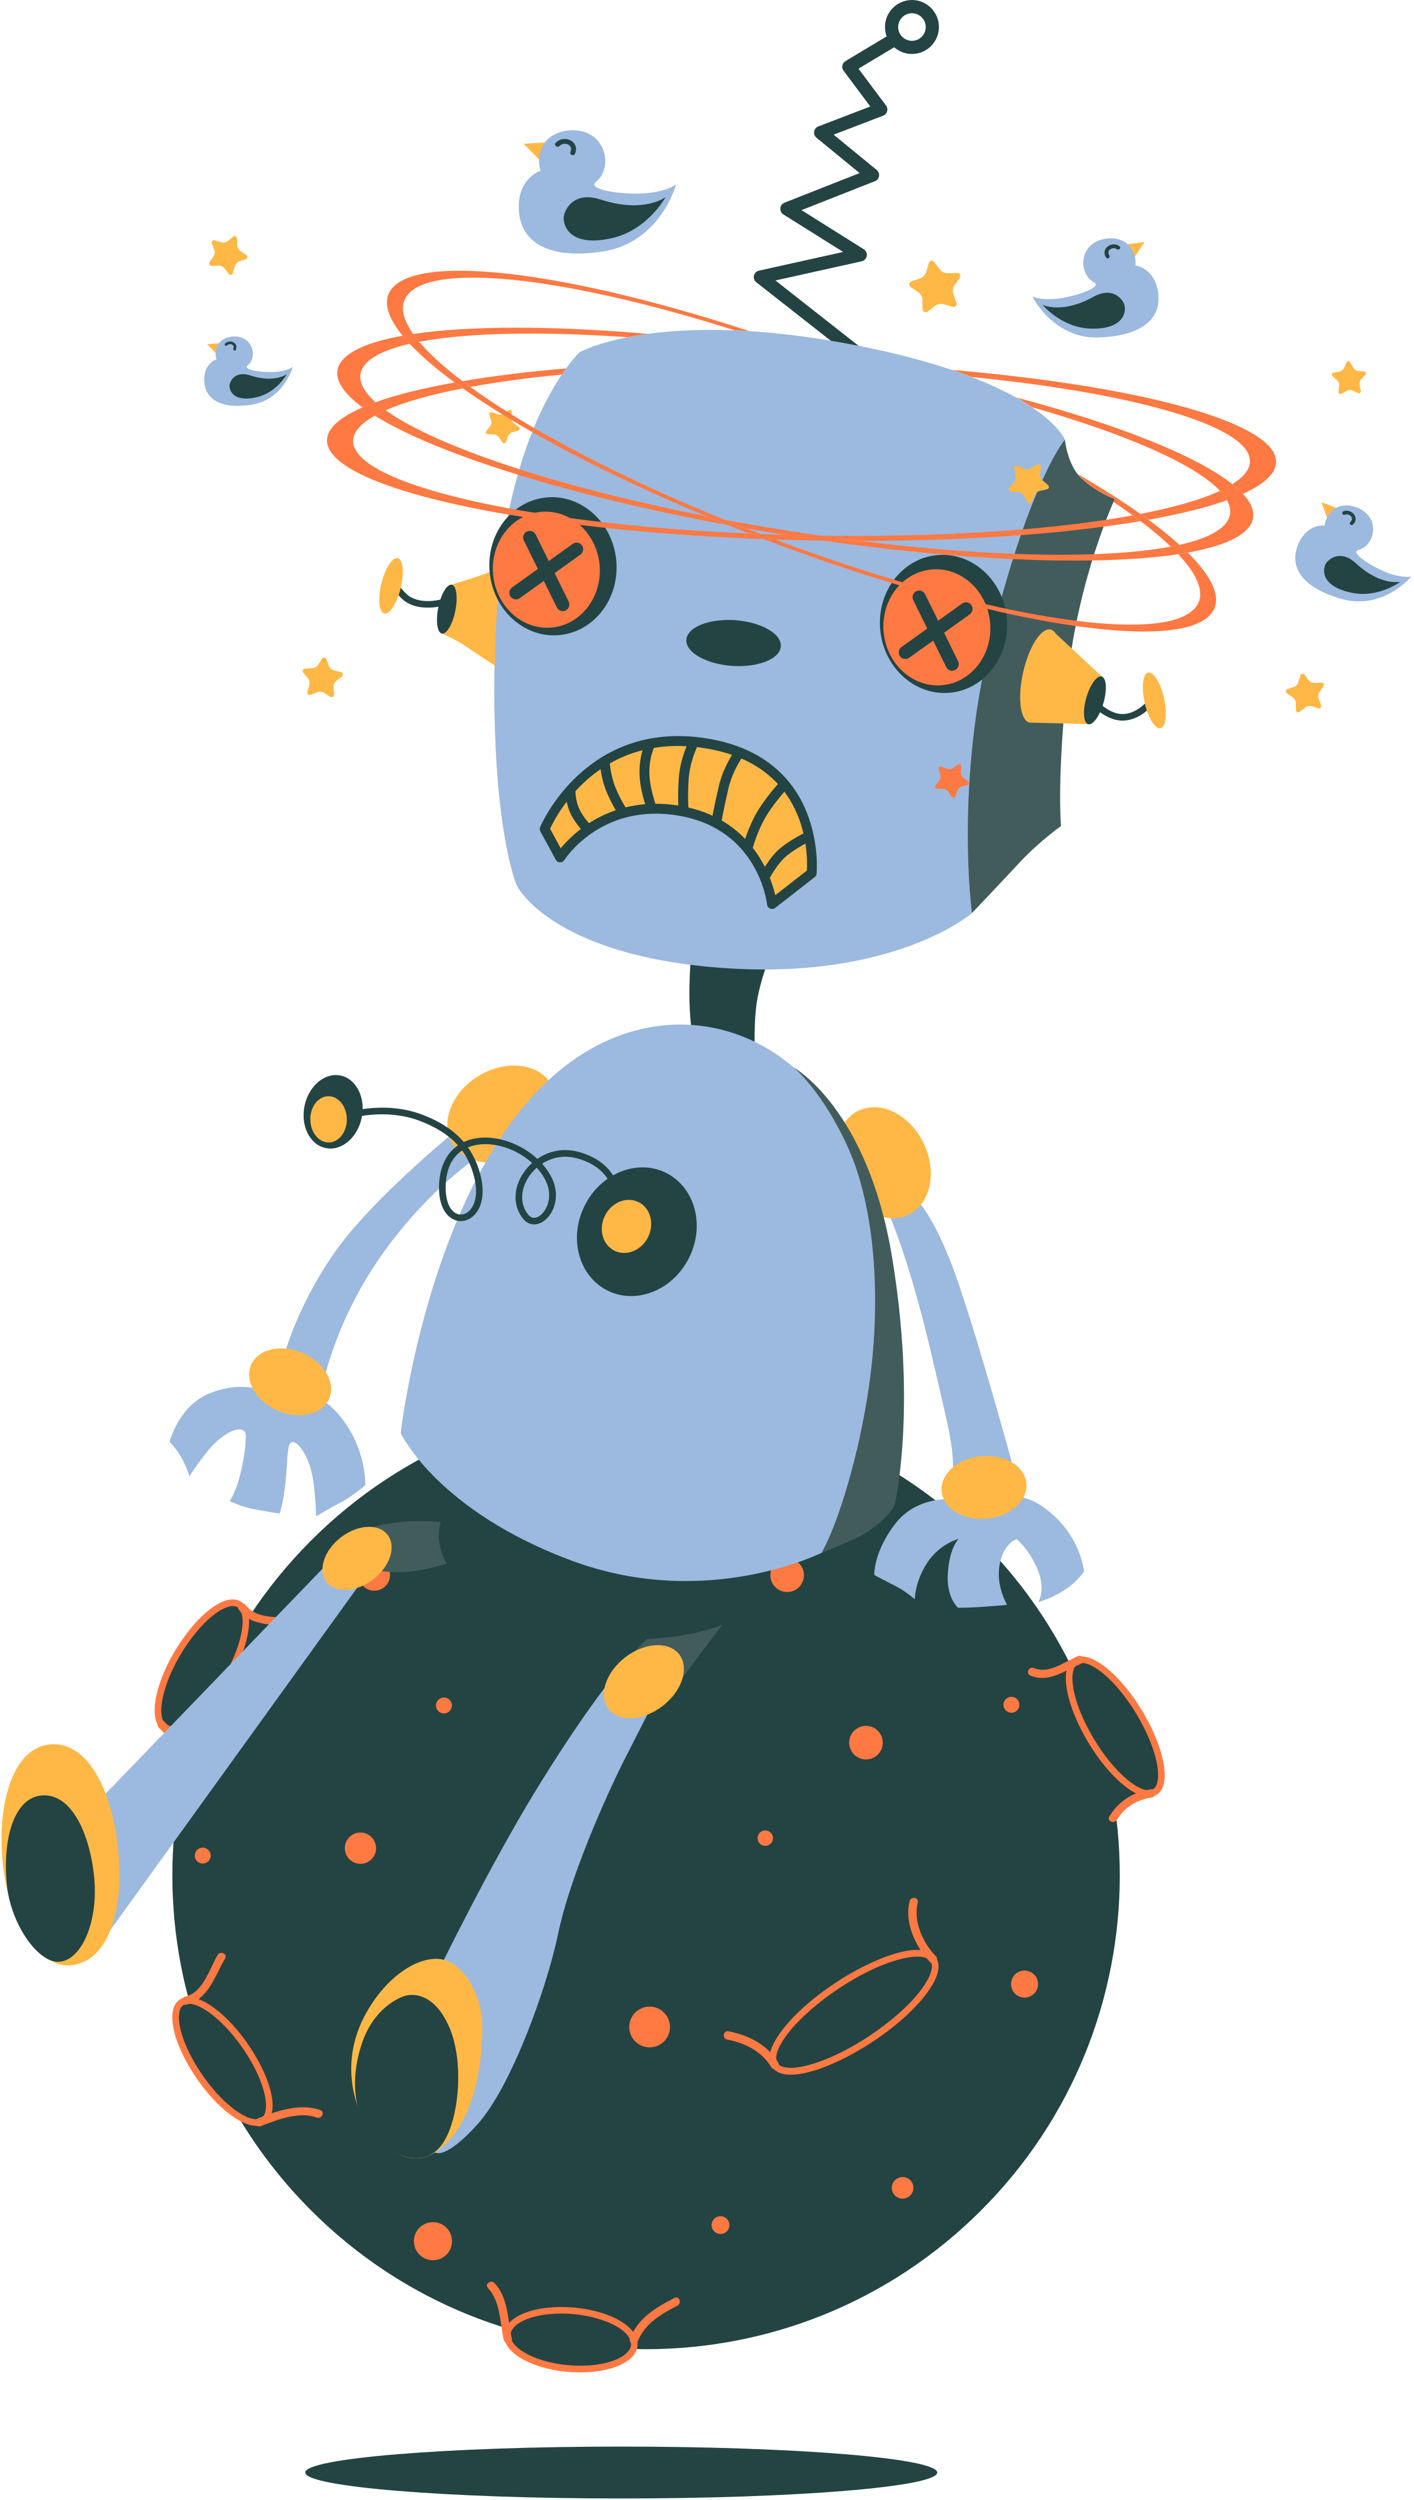 <svg width="474" height="838" viewBox="0 0 474 838" fill="none" xmlns="http://www.w3.org/2000/svg">
<path d="M328.866 740.97C390.881 678.955 390.881 578.408 328.866 516.393C266.851 454.377 166.304 454.377 104.289 516.392C42.273 578.408 42.273 678.955 104.289 740.97C166.304 802.985 266.851 802.985 328.866 740.97Z" fill="#234443"/>
<path d="M54.12 578.097C50.906 573.677 54.381 561.283 61.874 550.455C69.368 539.627 78.026 534.424 81.22 538.844C84.434 543.283 80.959 555.658 73.466 566.486C65.993 577.334 57.334 582.517 54.12 578.097Z" fill="#234443"/>
<path d="M367.735 618.033C367.735 618.033 372.054 605.357 388.929 598.085L370.809 573.396L350.82 575.305L367.735 618.033Z" fill="#234443"/>
<path d="M312.849 656.845C316.083 661.706 306.822 673.559 292.138 683.342C277.473 693.105 262.949 697.103 259.714 692.241C256.48 687.38 265.741 675.527 280.426 665.744C295.111 655.961 309.615 651.983 312.849 656.845Z" fill="#234443"/>
<path d="M212.47 784.429C214.037 789.873 205.861 794.212 194.189 794.131C182.518 794.051 171.791 789.571 170.224 784.127C168.657 778.683 176.833 774.324 188.504 774.404C200.156 774.505 210.903 778.985 212.47 784.429Z" fill="#234443"/>
<path d="M86.928 711.426C81.584 712.531 71.701 704.315 64.871 693.045C58.04 681.775 56.855 671.751 62.199 670.646C67.562 669.541 77.426 677.757 84.256 689.027C91.086 700.277 92.272 710.321 86.928 711.426Z" fill="#234443"/>
<path d="M361.85 556.421C367.213 555.396 376.976 564.597 383.606 576.952C390.255 589.306 391.28 600.154 385.916 601.159C380.532 602.183 370.789 592.983 364.16 580.628C357.49 568.273 356.466 557.446 361.85 556.421Z" fill="#234443"/>
<path d="M130.705 527.493C130.986 530.366 128.877 532.937 125.984 533.199C123.112 533.48 120.54 531.37 120.279 528.478C119.998 525.605 122.107 523.034 125 522.773C127.873 522.511 130.424 524.621 130.705 527.493Z" fill="#FF7943"/>
<path d="M269.475 527.493C269.776 530.587 267.506 533.339 264.412 533.641C261.319 533.942 258.566 531.672 258.265 528.578C257.964 525.484 260.234 522.732 263.327 522.431C266.421 522.13 269.173 524.4 269.475 527.493Z" fill="#FF7943"/>
<path d="M57.965 580.749C57.764 580.769 57.584 580.769 57.383 580.769C55.635 580.789 54.209 580.086 53.224 578.72C49.709 573.878 53.104 561.162 60.959 549.812C66.744 541.435 73.253 536.152 77.954 536.152C79.701 536.131 81.128 536.835 82.112 538.18C85.628 543.042 82.233 555.738 74.378 567.108C68.833 575.164 62.626 580.307 57.965 580.749ZM77.632 538.401C74.338 538.723 68.612 542.68 62.807 551.077C54.972 562.428 52.461 573.878 55.032 577.434C55.595 578.197 56.358 578.559 57.383 578.559C60.617 578.539 66.563 574.581 72.59 565.863C80.425 554.513 82.936 543.062 80.364 539.486C79.802 538.723 79.038 538.361 78.034 538.361C77.873 538.381 77.753 538.381 77.632 538.401Z" fill="#FF7943"/>
<path d="M99.805 542.419C94.321 541.837 86.065 543.102 82.348 538.04C81.304 536.614 79.054 538.221 80.098 539.667C84.457 545.613 92.875 544.448 99.323 545.151C101.091 545.332 101.593 542.6 99.805 542.419Z" fill="#FF7943"/>
<path d="M66.226 594.931C65.724 587.82 59.838 581.753 55.016 577.032C53.751 575.787 51.983 577.936 53.248 579.162C57.507 583.34 63.032 588.905 63.474 595.192C63.594 596.96 66.346 596.699 66.226 594.931Z" fill="#FF7943"/>
<path d="M266.828 695.375C263.131 695.737 260.239 695.014 258.812 692.844C256.924 690.032 258.21 685.632 262.488 680.148C266.466 675.045 272.633 669.601 279.825 664.82C293.144 655.941 309.577 649.934 313.775 656.242C315.643 659.055 314.378 663.454 310.079 668.938C306.101 674.041 299.954 679.485 292.762 684.266C284.024 690.092 273.919 694.692 266.828 695.375ZM305.961 655.961C300.155 656.524 290.994 660.019 281.051 666.648C274.06 671.309 268.073 676.592 264.236 681.494C260.741 685.954 259.415 689.73 260.64 691.599C263.131 695.315 276.41 692.462 291.537 682.398C298.528 677.737 304.514 672.474 308.351 667.552C311.847 663.093 313.172 659.316 311.947 657.448C311.083 656.182 308.974 655.68 305.961 655.961Z" fill="#FF7943"/>
<path d="M243.723 683.664C249.83 684.869 255.294 687.561 258.609 693.025C259.533 694.552 261.763 692.925 260.859 691.398C257.203 685.331 250.975 682.257 244.205 680.911C242.458 680.59 241.976 683.322 243.723 683.664Z" fill="#FF7943"/>
<path d="M304.93 637.279C303.082 644.531 306.959 652.787 311.961 657.91C313.206 659.175 314.954 657.046 313.729 655.78C309.39 651.341 306.075 644.008 307.662 637.761C308.104 636.033 305.372 635.571 304.93 637.279Z" fill="#FF7943"/>
<path d="M198.649 795.056C197.222 795.196 195.716 795.257 194.169 795.257C181.854 795.176 170.866 790.435 169.158 784.469C168.636 782.641 168.998 780.813 170.203 779.206C172.995 775.529 179.986 773.259 188.504 773.34C200.818 773.42 211.807 778.161 213.514 784.148C214.037 785.976 213.675 787.804 212.47 789.411C210.2 792.384 205.097 794.433 198.649 795.056ZM184.245 775.71C178.479 776.273 173.879 778.02 171.971 780.511C171.167 781.576 170.946 782.661 171.288 783.826C172.694 788.728 183.18 792.946 194.189 793.027C201.883 793.067 208.372 791.118 210.702 788.045C211.505 786.98 211.726 785.915 211.385 784.73C209.979 779.828 199.492 775.61 188.484 775.529C187.017 775.529 185.591 775.59 184.245 775.71Z" fill="#FF7943"/>
<path d="M163.557 766.951C167.836 771.592 167.535 778.422 168.841 784.268C169.223 785.975 171.975 785.734 171.593 784.007C170.187 777.699 170.448 770.366 165.807 765.344C164.622 764.038 162.352 765.645 163.557 766.951Z" fill="#FF7943"/>
<path d="M226.106 770.286C219.838 773.52 213.932 776.996 211.2 783.846C210.537 785.493 213.048 786.658 213.711 785.011C216.162 778.844 221.466 775.79 227.09 772.878C228.657 772.054 227.693 769.462 226.106 770.286Z" fill="#FF7943"/>
<path d="M86.547 712.591C80.6 713.154 70.837 705.038 63.927 693.607C58.643 684.909 56.534 676.813 58.422 672.514C59.126 670.927 60.351 669.902 61.978 669.561C67.884 668.356 78.049 676.632 85.201 688.444C90.484 697.143 92.593 705.239 90.705 709.538C90.002 711.145 88.777 712.169 87.149 712.491C86.948 712.551 86.748 712.571 86.547 712.591ZM62.822 671.67C62.681 671.69 62.561 671.711 62.44 671.731C61.516 671.911 60.873 672.474 60.451 673.398C59.166 676.351 60.331 683.402 65.835 692.462C72.987 704.254 82.388 711.245 86.707 710.321C87.632 710.12 88.274 709.578 88.696 708.634C89.982 705.681 88.817 698.629 83.312 689.569C76.362 678.139 67.282 671.248 62.822 671.67Z" fill="#FF7943"/>
<path d="M72.95 655.338C70.258 659.918 68.048 668.054 62.082 669.26C60.354 669.601 60.595 672.373 62.343 672.012C69.736 670.525 72.106 662.188 75.461 656.483C76.365 654.977 73.834 653.811 72.95 655.338Z" fill="#FF7943"/>
<path d="M107.387 707.328C100.638 704.897 92.803 707.629 86.435 710.12C84.788 710.763 85.752 713.355 87.419 712.712C92.984 710.542 100.276 707.69 106.202 709.839C107.89 710.442 109.055 707.931 107.387 707.328Z" fill="#FF7943"/>
<path d="M385.629 602.324C379.662 602.886 369.939 593.786 363.149 581.17C357.987 571.568 356.018 562.548 358.107 558.149C358.83 556.622 360.056 555.638 361.623 555.356C367.448 554.231 377.593 563.492 384.564 576.45C389.727 586.052 391.696 595.072 389.606 599.471C388.883 600.998 387.658 601.982 386.091 602.264C385.95 602.284 385.789 602.304 385.629 602.324ZM362.346 557.466C362.245 557.466 362.145 557.486 362.044 557.506C361.181 557.667 360.558 558.189 360.116 559.093C358.629 562.187 359.614 569.881 365.098 580.106C372.069 593.063 381.41 600.877 385.669 600.074C386.533 599.913 387.155 599.391 387.597 598.507C389.084 595.413 388.1 587.699 382.615 577.474C375.805 564.798 366.765 557.044 362.346 557.466Z" fill="#FF7943"/>
<path d="M374.383 610.058C377.014 605.779 381.112 603.308 386.034 602.545C387.782 602.284 387.541 599.512 385.773 599.793C379.787 600.717 375.046 603.73 371.872 608.893C370.927 610.4 373.459 611.545 374.383 610.058Z" fill="#FF7943"/>
<path d="M345.398 561.664C351.545 564.236 356.849 560.037 362.333 557.727C363.98 557.044 362.996 554.453 361.349 555.136C356.829 557.044 351.666 561.283 346.563 559.153C344.916 558.45 343.751 560.961 345.398 561.664Z" fill="#FF7943"/>
<path d="M151.476 571.448C151.617 572.914 150.532 574.22 149.066 574.361C147.599 574.501 146.293 573.416 146.153 571.95C146.012 570.483 147.097 569.178 148.563 569.037C150.03 568.896 151.336 569.961 151.476 571.448Z" fill="#FF7943"/>
<path d="M70.625 621.77C70.766 623.237 69.681 624.542 68.214 624.683C66.748 624.823 65.442 623.739 65.301 622.272C65.161 620.806 66.246 619.5 67.712 619.359C69.178 619.219 70.484 620.304 70.625 621.77Z" fill="#FF7943"/>
<path d="M341.703 571.207C341.843 572.673 340.759 573.979 339.292 574.119C337.826 574.26 336.52 573.175 336.379 571.709C336.239 570.242 337.323 568.937 338.79 568.796C340.256 568.655 341.562 569.74 341.703 571.207Z" fill="#FF7943"/>
<path d="M126.045 619.038C126.326 621.911 124.217 624.482 121.324 624.743C118.451 625.024 115.88 622.915 115.619 620.022C115.338 617.15 117.447 614.578 120.34 614.317C123.192 614.036 125.764 616.145 126.045 619.038Z" fill="#FF7943"/>
<path d="M151.493 750.66C151.834 754.175 149.263 757.289 145.747 757.63C142.232 757.972 139.118 755.401 138.777 751.885C138.435 748.369 141.006 745.256 144.522 744.914C148.037 744.573 151.151 747.144 151.493 750.66Z" fill="#FF7943"/>
<path d="M244.511 745.597C244.672 747.244 243.467 748.691 241.82 748.852C240.172 749.012 238.726 747.807 238.565 746.16C238.404 744.512 239.61 743.066 241.257 742.905C242.884 742.765 244.351 743.97 244.511 745.597Z" fill="#FF7943"/>
<path d="M347.967 664.66C348.208 667.151 346.38 669.36 343.889 669.602C341.398 669.843 339.188 668.014 338.947 665.523C338.706 663.032 340.534 660.823 343.025 660.582C345.536 660.361 347.746 662.189 347.967 664.66Z" fill="#FF7943"/>
<path d="M295.897 583.621C296.198 586.715 293.928 589.467 290.834 589.768C287.741 590.07 284.988 587.8 284.687 584.706C284.386 581.612 286.656 578.86 289.749 578.559C292.843 578.258 295.595 580.527 295.897 583.621Z" fill="#FF7943"/>
<path d="M259.109 615.924C259.249 617.35 258.205 618.616 256.778 618.737C255.352 618.877 254.086 617.833 253.966 616.406C253.825 614.98 254.87 613.714 256.296 613.594C257.702 613.473 258.968 614.518 259.109 615.924Z" fill="#FF7943"/>
<path d="M224.562 678.822C224.923 682.579 222.171 685.913 218.415 686.275C214.658 686.637 211.323 683.884 210.962 680.128C210.6 676.371 213.352 673.036 217.109 672.675C220.865 672.313 224.2 675.065 224.562 678.822Z" fill="#FF7943"/>
<path d="M306.18 733.042C306.38 735.03 304.914 736.798 302.925 736.999C300.936 737.2 299.169 735.734 298.968 733.745C298.767 731.756 300.233 729.988 302.222 729.787C304.231 729.586 305.999 731.053 306.18 733.042Z" fill="#FF7943"/>
<path d="M154.868 377.35C154.868 377.35 124.393 401.778 111.476 420.822C98.559 439.866 94.883 455.756 94.883 455.756C94.883 455.756 103.36 454.611 105.972 459.212C106.896 460.819 108.162 464.575 108.162 464.575C108.162 464.575 112.099 442.478 129.054 419.155C146.009 395.832 163.506 385.546 163.506 385.546C163.506 385.546 161.035 386.249 157.158 381.508C155.129 379.037 154.868 377.35 154.868 377.35Z" fill="#9CB9DF"/>
<path d="M297.727 406.378C297.727 406.378 304.376 420.681 311.889 452.522C319.362 484.202 319.382 484.383 319.543 494.628C319.543 494.628 325.268 493.302 330.09 491.454C334.911 489.606 339.29 490.57 339.29 490.57C339.29 490.57 329.246 453.647 321.492 430.746C313.737 407.845 307.208 402.059 307.208 402.059C307.208 402.059 305.842 404.892 302.709 405.997C300.519 406.74 297.727 406.378 297.727 406.378Z" fill="#9CB9DF"/>
<path d="M287.825 372.288C280.352 375.843 278.021 386.551 282.622 396.193C287.222 405.836 296.985 410.778 304.458 407.222C311.931 403.666 314.262 392.959 309.661 383.316C305.061 373.694 295.298 368.752 287.825 372.288Z" fill="#FFB846"/>
<path d="M151.678 383.457C155.957 390.528 166.845 391.774 175.985 386.249C185.126 380.705 189.063 370.5 184.784 363.428C180.505 356.357 169.617 355.112 160.477 360.636C151.336 366.16 147.399 376.386 151.678 383.457Z" fill="#FFB846"/>
<path d="M232.959 311.057C232.959 311.057 231.311 317.968 231.11 331.286C230.91 344.625 233.139 352.54 233.139 352.54C233.139 352.54 237.72 355.996 242.802 357.743C246.338 358.949 253.831 366.984 253.831 366.984C253.831 366.984 251.742 345.489 253.992 334.219C256.242 322.95 261.545 312.664 261.545 312.664C261.545 312.664 250.376 315.356 244.289 313.95C238.222 312.564 232.959 311.057 232.959 311.057Z" fill="#234443"/>
<path d="M288.423 121.238C287.88 121.299 287.318 121.138 286.835 120.776L253.528 94.621C252.845 94.098 252.544 93.214 252.745 92.391C252.926 91.547 253.589 90.904 254.432 90.723L282.637 84.456L262.608 71.88C261.905 71.438 261.504 70.635 261.584 69.791C261.664 68.967 262.207 68.244 262.97 67.943L288.161 58.019L273.697 46.166C273.095 45.664 272.793 44.881 272.914 44.097C273.035 43.314 273.577 42.671 274.3 42.39L291.737 35.7L282.778 23.707C282.396 23.205 282.255 22.562 282.376 21.96C282.496 21.337 282.878 20.814 283.4 20.493L298.125 11.654C299.17 11.031 300.536 11.373 301.159 12.417C301.782 13.462 301.44 14.828 300.395 15.451L287.78 23.024L297.021 35.379C297.442 35.941 297.563 36.645 297.382 37.328C297.181 37.99 296.699 38.533 296.056 38.774L279.443 45.142L293.887 56.974C294.489 57.477 294.791 58.26 294.67 59.023C294.55 59.807 294.027 60.45 293.304 60.731L268.675 70.434L289.547 83.552C290.311 84.034 290.713 84.918 290.552 85.802C290.391 86.686 289.728 87.389 288.844 87.59L259.937 94.018L289.568 117.301C290.532 118.064 290.693 119.45 289.949 120.415C289.547 120.897 289.005 121.178 288.423 121.238Z" fill="#234443"/>
<path d="M306.566 18.042C301.605 18.524 297.165 14.868 296.703 9.906C296.221 4.944 299.877 0.525 304.839 0.043C309.801 -0.439 314.22 3.217 314.702 8.179C315.185 13.141 311.528 17.58 306.566 18.042ZM305.261 4.462C302.729 4.703 300.861 6.953 301.102 9.505C301.343 12.036 303.593 13.904 306.145 13.663C308.676 13.422 310.544 11.172 310.303 8.621C310.062 6.069 307.792 4.221 305.261 4.462Z" fill="#234443"/>
<path d="M355.677 276.886C355.677 276.886 348.204 282.25 342.137 288.758C336.091 295.267 325.825 306.075 325.825 306.075C325.825 306.075 319.116 277.127 329.803 224.454C342.198 163.405 356.963 147.334 356.963 147.334C356.963 147.334 357.807 156.152 362.688 160.512C368.233 165.474 373.717 167.242 373.717 167.242C373.717 167.242 361.704 192.875 357.927 226.985C354.171 261.076 355.677 276.886 355.677 276.886Z" fill="#425C5C"/>
<path d="M194.329 118.044C194.329 118.044 169.098 141.227 166.225 207.901C163.352 274.556 173.276 296.935 173.276 296.935C173.276 296.935 184.787 320.358 242.301 324.476C299.815 328.615 325.83 306.095 325.83 306.095C325.83 306.095 319.804 262.563 332.721 211.618C345.638 160.672 356.968 147.354 356.968 147.354C356.968 147.354 349.153 127.707 286.054 115.573C221.047 103.058 194.329 118.044 194.329 118.044Z" fill="#9CB9DF"/>
<path d="M242.681 543.866L225.003 567.37C225.003 567.37 223.617 564.537 219.7 560.459C215.782 556.381 209.695 556.602 209.695 556.602L218.092 548.205C218.092 548.205 223.657 547.843 229.945 547.241C235.791 546.678 242.681 543.866 242.681 543.866Z" fill="#425C5C"/>
<path d="M120.043 513.271C120.043 513.271 128.48 510.338 137.159 509.996C145.837 509.675 149.493 510.438 149.493 510.438C149.493 510.438 148.609 514.777 149.352 518.976C150.096 523.174 151.402 523.616 151.402 523.616C151.402 523.616 145.696 525.625 138.746 526.67C131.795 527.714 123.659 526.067 123.659 526.067C123.659 526.067 124.643 524.681 123.056 519.739C121.489 514.797 120.043 513.271 120.043 513.271Z" fill="#425C5C"/>
<path d="M257.424 532.194C254.431 538.201 248.364 542.921 238.079 546.075C221.506 551.178 188.198 551.781 169.014 541.375C149.487 530.788 146.454 519.317 147.177 512.869C147.981 505.757 153.786 500.112 153.786 500.112C153.786 500.112 170.319 515.621 200.433 524.018C230.546 532.395 257.625 526.268 257.625 526.268C257.625 526.268 259.172 528.699 257.424 532.194Z" fill="#234443"/>
<path d="M145.348 203.602C142.355 203.883 137.855 203.683 134.681 200.669C132.09 198.198 131.146 196.109 131.105 196.029L133.134 195.125C133.134 195.145 133.978 196.933 136.208 199.062C140.346 203 147.819 200.951 147.88 200.93L148.482 203.06C148.342 203.1 147.116 203.442 145.348 203.602Z" fill="#234443"/>
<path d="M160.275 193.156C156.94 194.341 151.235 196.009 151.235 196.009C151.235 196.009 151.275 201.413 150.612 204.225C149.929 207.037 148.121 212.381 148.121 212.381C148.121 212.381 152.701 214.35 155.152 216.017C159.311 218.85 165.88 223.149 165.88 223.149C165.88 223.149 165.859 208.524 167.246 198.66C167.768 194.884 168.531 189.821 168.531 189.821C168.531 189.821 166.723 190.866 160.275 193.156Z" fill="#FFB846"/>
<path d="M152.628 204.767C151.724 209.287 149.695 212.702 148.128 212.381C146.541 212.06 146.018 208.142 146.922 203.622C147.826 199.102 149.855 195.687 151.442 196.009C153.009 196.31 153.552 200.247 152.628 204.767Z" fill="#234443"/>
<path d="M134.324 480.385C134.324 480.385 146.458 506.481 191.939 523.255C237.4 540.029 276.111 520.201 276.111 520.201C276.111 520.201 298.068 473.856 292.644 414.032C286.698 348.402 225.728 322.206 183.14 362.786C143.364 400.653 134.324 480.385 134.324 480.385Z" fill="#9CB9DF"/>
<path d="M299.911 504.552C299.911 504.552 298.264 508.409 290.69 513.572C287.195 515.962 275.403 520.523 275.403 520.523C275.403 520.523 283.94 506.32 290.027 472.45C296.496 436.411 293 403.968 284.262 384.642C275.664 365.638 266.102 357.864 266.102 357.864C266.102 357.864 290.59 371.404 298.907 420.661C307.585 472.089 299.911 504.552 299.911 504.552Z" fill="#425C5C"/>
<path d="M86.527 465.7C86.527 465.7 79.596 463.069 69.713 467.307C59.829 471.546 56.856 483.338 56.856 483.338C56.856 483.338 59.467 485.87 61.355 489.586C63.244 493.302 63.405 494.95 63.405 494.95C63.405 494.95 68.487 487.195 71.802 483.981C77.969 478.035 82.509 478.095 82.409 481.43C82.308 484.785 82.087 487.677 80.601 493.945C79.114 500.213 76.985 503.226 76.985 503.226C76.985 503.226 81.183 505.094 84.317 505.717C89.5 506.742 93.719 507.385 93.719 507.385C93.719 507.385 95.446 502.845 96.089 492.218C96.571 484.222 96.832 483.318 98.359 483.439C99.906 483.559 103 487.517 104.386 493.222C105.772 498.927 105.973 508.289 105.973 508.289C105.973 508.289 110.774 505.396 114.109 503.688C118.086 501.659 122.466 497.842 122.466 497.842C122.466 497.842 122.747 489.184 117.725 480.225C112.682 471.245 107.158 468.834 107.158 468.834C107.158 468.834 102.096 472.932 96.37 471.245C90.645 469.578 86.527 465.7 86.527 465.7Z" fill="#9CB9DF"/>
<path d="M319.726 502.603C319.726 502.603 307.613 501.137 300.18 510.699C292.747 520.261 293.068 527.955 293.068 527.955C293.068 527.955 296.463 529.783 300.039 531.571C303.615 533.379 306.648 536.091 306.648 536.091C306.648 536.091 306.689 530.044 310.907 523.737C315.126 517.429 321.333 515.842 321.333 515.842C321.333 515.842 318.059 519.036 317.697 528.196C317.396 535.669 321.132 538.944 321.132 538.944C321.132 538.944 323.623 538.964 328.063 538.723C331.217 538.542 337.605 537.98 337.605 537.98C337.605 537.98 334.331 532.495 334.873 526.208C335.596 517.71 340.779 515.922 340.779 515.922C340.779 515.922 344.315 518.634 347.328 524.982C350.984 532.716 348.031 536.975 348.031 536.975C348.031 536.975 351.989 536.332 357.774 532.355C361.451 529.824 363.399 526.73 363.399 526.73C363.399 526.73 362.455 516.846 353.917 508.65C346.223 501.257 341.081 501.88 341.081 501.88C341.081 501.88 339.855 509.976 328.666 508.268C318.521 506.762 319.726 502.603 319.726 502.603Z" fill="#9CB9DF"/>
<path d="M110.617 523.255L30.664 606.201L34.863 649.934L122.59 528.277L110.617 523.255Z" fill="#9CB9DF"/>
<path d="M204.409 563.573C204.409 563.573 194.305 576.068 179.077 601.059C163.85 626.069 147.437 659.718 147.437 659.718C147.437 659.718 160.375 669.039 160.355 686.114C160.314 703.17 145.75 721.45 145.75 721.45C145.75 721.45 148.824 724.504 160.053 712.109C171.283 699.714 183.316 666.488 187.113 648.147C190.91 629.785 202.641 603.087 209.331 589.829C216.041 576.57 222.65 563.734 222.65 563.734L204.409 563.573Z" fill="#9CB9DF"/>
<path d="M39.628 620.364C41.556 640.553 36.334 657.588 23.758 658.793C13.051 659.818 2.805 644.289 0.877 624.08C-1.052 603.891 4.633 585.891 16.667 584.746C29.423 583.521 37.7 600.174 39.628 620.364Z" fill="#FFB846"/>
<path d="M31.484 628.439C33.211 643.626 27.567 656.885 20.013 657.608C12.861 658.291 3.56 644.972 2.295 631.754C0.828 616.527 4.625 602.927 13.685 601.882C23.288 600.797 29.756 613.232 31.484 628.439Z" fill="#234443"/>
<path d="M147.703 656.745C140.19 655.7 129.784 662.349 122.894 674.523C112.427 692.985 120.222 710.562 125.967 716.328C131.713 722.093 139.708 727.598 148.688 719.341C157.667 711.085 161.524 696.44 161.705 679.746C161.846 669.34 155.598 657.829 147.703 656.745Z" fill="#FFB846"/>
<path d="M134.828 669.36C139.026 667.633 146.278 668.818 150.899 680.248C155.519 691.679 153.932 710.341 148.428 718.477C142.924 726.613 132.498 724.423 124.462 715.102C116.447 705.801 118.737 691.116 122.051 683C125.346 674.905 130.971 670.947 134.828 669.36Z" fill="#234443"/>
<path d="M231.009 421.585C225.605 432.473 213.391 437.415 203.708 432.634C194.025 427.833 190.55 415.117 195.954 404.208C201.358 393.3 213.592 388.358 223.254 393.16C232.937 397.961 236.413 410.697 231.009 421.585Z" fill="#234443"/>
<path d="M217.247 414.695C215.018 419.195 209.975 421.224 205.978 419.255C201.98 417.266 200.554 412.023 202.784 407.523C205.013 403.023 210.056 400.994 214.053 402.963C218.031 404.932 219.477 410.195 217.247 414.695Z" fill="#FFB846"/>
<path d="M206.576 187.792C207.801 200.529 199.284 211.758 187.572 212.883C175.86 214.008 165.374 204.586 164.149 191.85C162.923 179.114 171.441 167.884 183.152 166.759C194.864 165.634 205.351 175.056 206.576 187.792Z" fill="#234443"/>
<path d="M200.978 189.259C202.003 199.966 194.851 209.408 185.008 210.352C175.164 211.296 166.345 203.381 165.301 192.674C164.276 181.967 171.428 172.525 181.291 171.581C191.135 170.637 199.954 178.551 200.978 189.259Z" fill="#FF7943"/>
<path d="M337.502 207.118C338.727 219.854 330.21 231.084 318.498 232.209C306.786 233.333 296.3 223.912 295.074 211.176C293.849 198.439 302.367 187.21 314.078 186.085C325.79 184.96 336.276 194.381 337.502 207.118Z" fill="#234443"/>
<path d="M331.892 208.584C332.917 219.292 325.765 228.733 315.922 229.677C306.078 230.622 297.259 222.707 296.215 211.999C295.19 201.292 302.342 191.85 312.206 190.906C322.049 189.942 330.868 197.877 331.892 208.584Z" fill="#FF7943"/>
<path d="M182.59 277.87L187.773 287.413C187.773 287.413 200.449 266.902 228.191 271.864C255.914 276.806 258.807 303.042 258.807 303.042L272.085 292.676C272.085 292.676 276.003 255.371 236.468 249.143C196.913 242.916 182.59 277.87 182.59 277.87Z" fill="#FFB846"/>
<path d="M258.954 304.689C258.693 304.709 258.412 304.669 258.151 304.568C257.588 304.327 257.206 303.825 257.146 303.222C257.026 302.198 254.032 278.152 227.897 273.491C201.561 268.79 189.306 288.096 189.186 288.296C188.885 288.799 188.322 289.1 187.719 289.08C187.137 289.06 186.594 288.738 186.313 288.216L181.13 278.674C180.889 278.232 180.869 277.71 181.05 277.248C181.191 276.886 196.358 241.148 236.716 247.496C277.335 253.884 273.78 292.455 273.74 292.857C273.699 293.299 273.458 293.72 273.117 294.002L259.838 304.367C259.577 304.548 259.276 304.669 258.954 304.689ZM215.643 269.634C219.52 269.272 223.799 269.393 228.459 270.217C251.582 274.335 258.191 292.937 259.898 300.068L270.465 291.832C270.786 286.689 271.208 256.315 236.174 250.791C201.058 245.266 186.695 272.848 184.405 277.81L187.96 284.359C191.476 280.1 200.536 271.08 215.643 269.634Z" fill="#234443"/>
<path d="M261.744 216.68C261.442 220.899 254.11 223.832 245.371 223.209C236.633 222.586 229.782 218.669 230.084 214.43C230.385 210.211 237.718 207.278 246.456 207.901C255.215 208.544 262.045 212.461 261.744 216.68Z" fill="#234443"/>
<path d="M196.515 279.397C196.174 279.196 194.346 278.031 191.935 274.013C189.404 269.775 189.585 264.873 189.585 264.672L192.9 264.813C192.9 264.853 192.759 268.951 194.788 272.326C196.757 275.62 198.163 276.545 198.183 276.545L196.515 279.397Z" fill="#234443"/>
<path d="M207.6 273.471C207.5 273.33 205.33 270.196 203.341 265.455C201.333 260.614 201.051 255.411 201.031 255.19L204.346 255.029C204.346 255.069 204.607 259.891 206.395 264.19C208.223 268.589 210.272 271.542 210.292 271.562L207.6 273.471Z" fill="#234443"/>
<path d="M217.168 272.185C217.087 271.964 214.998 266.621 214.496 261.297C213.753 253.603 216.565 248.48 216.686 248.259L219.578 249.887C219.558 249.927 217.148 254.366 217.791 260.976C218.253 265.837 220.241 270.92 220.261 270.98L217.168 272.185Z" fill="#234443"/>
<path d="M227.553 272.245C227.533 272.065 227.071 267.866 227.533 260.976C228.015 253.884 231.068 248.119 231.189 247.878L234.122 249.445C234.102 249.505 231.269 254.849 230.847 261.197C230.405 267.766 230.847 271.824 230.847 271.864L227.553 272.245Z" fill="#234443"/>
<path d="M241.716 276.163L238.441 275.6C238.441 275.54 239.426 270.036 240.993 263.406C242.64 256.496 246.477 251.434 246.638 251.213L249.269 253.221C249.229 253.262 245.694 257.982 244.207 264.17C242.68 270.699 241.716 276.123 241.716 276.163Z" fill="#234443"/>
<path d="M252.18 284.881L248.945 284.158C248.985 283.957 250.05 279.357 252.923 273.752C255.816 268.127 261.521 261.98 261.762 261.719L264.193 263.989C264.132 264.049 258.548 270.076 255.876 275.279C253.184 280.502 252.2 284.841 252.18 284.881Z" fill="#234443"/>
<path d="M257.75 294.845L254.797 293.339C254.917 293.098 257.81 287.473 261.546 284.339C265.183 281.305 270.265 278.895 270.486 278.794L271.912 281.808C271.872 281.828 266.991 284.158 263.676 286.91C260.442 289.582 257.77 294.785 257.75 294.845Z" fill="#234443"/>
<path d="M377.28 241.51C376.496 241.59 375.693 241.57 374.849 241.449C370.329 240.787 366.512 236.849 366.352 236.688L367.939 235.162C367.979 235.202 371.414 238.717 375.171 239.28C380.293 240.023 384.251 235.363 384.291 235.322L385.998 236.729C385.818 236.909 382.342 241.028 377.28 241.51Z" fill="#234443"/>
<path d="M179.485 410.416C177.897 410.577 176.391 409.894 175.246 408.427C171.931 404.168 172.012 398.323 175.467 393.18C176.23 392.035 177.214 390.89 178.38 389.845C173.177 385.124 165.563 382.533 159.195 383.899C158.371 384.08 157.588 384.321 156.865 384.622C158.853 387.414 160.26 390.588 161.143 394.225C162.61 400.211 161.545 405.314 158.331 407.905C156.423 409.452 154.032 409.753 151.943 408.729C148.809 407.182 147.061 403.144 147.162 397.64C147.282 391.432 149.532 386.671 153.51 383.939C150.496 380.544 146.338 377.892 140.854 375.783C132.818 372.689 124.723 373.453 120.604 374.196L120.223 372.006C124.562 371.223 133.14 370.399 141.677 373.694C147.644 375.984 152.184 378.977 155.478 382.814C156.483 382.332 157.588 381.97 158.753 381.729C165.864 380.203 174.402 383.156 180.147 388.479C183.703 386.008 188.524 384.622 194.129 386.169C208.533 390.146 208.091 402.461 208.091 402.581L205.881 402.481C205.901 402.039 206.203 391.814 193.547 388.318C188.846 387.033 184.788 388.097 181.734 390.106C183.08 391.613 184.225 393.28 185.069 395.028C187.942 401.055 185.652 407.262 181.895 409.572C181.072 410.075 180.268 410.356 179.485 410.416ZM179.947 391.432C178.882 392.356 177.998 393.401 177.295 394.425C174.402 398.744 174.282 403.606 176.994 407.081C178.259 408.709 179.705 408.307 180.69 407.704C183.261 406.117 185.491 401.175 183.02 395.992C182.257 394.345 181.212 392.818 179.947 391.432ZM154.916 385.667C151.421 387.977 149.492 392.115 149.392 397.7C149.311 402.24 150.617 405.635 152.927 406.76C154.233 407.403 155.699 407.202 156.945 406.197C158.914 404.63 160.481 400.794 158.994 394.767C158.15 391.292 156.804 388.278 154.916 385.667Z" fill="#234443"/>
<path d="M121.247 374.678C119.861 381.388 114.457 385.948 109.174 384.843C103.891 383.758 100.717 377.43 102.083 370.72C103.469 364.011 108.873 359.451 114.156 360.535C119.46 361.64 122.634 367.968 121.247 374.678Z" fill="#234443"/>
<path d="M116.258 375.12C116.319 379.399 113.627 382.914 110.252 382.975C106.877 383.015 104.085 379.58 104.024 375.301C103.964 371.022 106.656 367.506 110.051 367.466C113.426 367.406 116.198 370.841 116.258 375.12Z" fill="#FFB846"/>
<path d="M175.547 48.195L182.698 47.733L180.73 53.499L175.547 48.195Z" fill="#FFB846"/>
<path d="M181.226 57.255C181.226 57.255 173.572 59.526 173.913 69.972C174.255 80.418 182.652 87.248 202.018 84.315C221.383 81.362 226.626 61.876 226.626 61.876C226.626 61.876 222.87 64.708 214.131 64.889C206.216 65.05 196.835 63.302 199.788 60.952C203.022 58.401 204.328 52.595 200.832 47.733C196.553 41.787 186.168 42.832 182.712 47.733C181.286 49.782 180.804 51.831 180.724 53.499C180.623 55.709 181.226 57.255 181.226 57.255Z" fill="#9CB9DF"/>
<path d="M189.162 71.78C189.162 71.78 191.271 63.624 201.356 66.898C216 71.659 223.112 66.054 223.112 66.054C223.112 66.054 217.206 77.123 205.012 79.855C189.684 83.29 188.278 74.13 189.162 71.78Z" fill="#234443"/>
<path d="M187.558 48.939C189.065 47.352 192.259 48.477 191.234 50.847C190.812 51.831 192.319 52.535 192.741 51.55C194.549 47.392 189.065 44.921 186.272 47.894C185.549 48.657 186.835 49.722 187.558 48.939Z" fill="#234443"/>
<path d="M442.984 168.346L447.926 170.235L444.833 173.509L442.984 168.346Z" fill="#FFB846"/>
<path d="M444.011 176.181C444.011 176.181 438.186 175.337 435.192 182.449C432.199 189.56 435.715 196.752 449.636 200.75C463.558 204.747 473.08 193.276 473.08 193.276C473.08 193.276 469.685 194.02 463.759 191.448C458.395 189.118 452.629 185.04 455.341 184.377C458.294 183.654 460.966 180.159 460.123 175.819C459.078 170.496 451.786 168.005 447.949 170.235C446.362 171.159 445.398 172.404 444.835 173.489C444.072 174.956 444.011 176.181 444.011 176.181Z" fill="#9CB9DF"/>
<path d="M444.853 188.375C444.853 188.375 448.79 183.534 454.556 188.857C462.913 196.571 469.422 195.004 469.422 195.004C469.422 195.004 462.049 200.609 453.009 198.68C441.639 196.27 443.547 189.681 444.853 188.375Z" fill="#234443"/>
<path d="M450.821 172.545C452.328 171.942 454.136 173.69 452.69 174.956C452.107 175.478 452.891 176.422 453.493 175.88C455.984 173.65 453.071 170.295 450.279 171.42C449.556 171.741 450.098 172.846 450.821 172.545Z" fill="#234443"/>
<path d="M383.644 81.161L378.039 81.864L380.43 86.043L383.644 81.161Z" fill="#FFB846"/>
<path d="M380.615 89.036C380.615 89.036 386.882 89.639 388.188 97.795C389.494 105.951 384.01 112.5 368.541 113.122C353.073 113.745 346.082 99.402 346.082 99.402C346.082 99.402 349.417 101.029 356.227 99.864C362.374 98.799 369.405 96.027 366.753 94.661C363.861 93.154 361.972 88.855 363.961 84.576C366.392 79.333 374.588 78.57 378.023 81.864C379.449 83.23 380.112 84.757 380.434 86.043C380.836 87.75 380.615 89.036 380.615 89.036Z" fill="#9CB9DF"/>
<path d="M376.637 101.491C376.637 101.491 373.784 95.484 366.452 99.542C355.805 105.428 349.457 102.154 349.457 102.154C349.457 102.154 355.704 109.848 365.568 110.149C377.963 110.511 377.661 103.178 376.637 101.491Z" fill="#234443"/>
<path d="M374.439 83.552C373.033 82.547 370.722 83.893 371.868 85.581C372.35 86.284 371.285 87.047 370.803 86.344C368.774 83.391 372.671 80.659 375.263 82.527C375.966 83.029 375.122 84.034 374.439 83.552Z" fill="#234443"/>
<path d="M69.394 115.352L73.412 115.091L72.307 118.325L69.394 115.352Z" fill="#FFB846"/>
<path d="M72.585 120.435C72.585 120.435 68.286 121.7 68.466 127.586C68.667 133.472 73.388 137.309 84.276 135.662C95.184 133.995 98.118 123.026 98.118 123.026C98.118 123.026 96.008 124.613 91.086 124.714C86.647 124.814 81.343 123.81 83.011 122.504C84.839 121.057 85.562 117.803 83.593 115.071C81.183 111.716 75.337 112.319 73.388 115.071C72.585 116.216 72.323 117.381 72.263 118.325C72.243 119.571 72.585 120.435 72.585 120.435Z" fill="#9CB9DF"/>
<path d="M77.048 128.611C77.048 128.611 78.233 124.01 83.918 125.859C92.154 128.53 96.152 125.397 96.152 125.397C96.152 125.397 92.837 131.624 85.967 133.171C77.349 135.099 76.565 129.937 77.048 128.611Z" fill="#234443"/>
<path d="M76.146 115.774C76.989 114.87 78.797 115.513 78.215 116.859C77.974 117.401 78.817 117.803 79.058 117.261C80.083 114.91 76.989 113.544 75.422 115.191C75.021 115.613 75.744 116.196 76.146 115.774Z" fill="#234443"/>
<path d="M77.007 92.069C76.847 91.989 76.686 91.868 76.545 91.668L75.219 89.92C74.838 89.438 73.914 88.996 73.291 89.036L71.101 89.136C70.579 89.156 70.217 88.956 70.117 88.594C70.077 88.413 70.057 88.132 70.338 87.75L71.583 85.942C71.945 85.4 72.066 84.436 71.845 83.833L71.061 81.784C70.84 81.221 71.021 80.92 71.141 80.779C71.262 80.639 71.563 80.458 72.126 80.619L74.235 81.242C74.858 81.422 75.802 81.242 76.324 80.84L78.032 79.454C78.494 79.072 78.856 79.152 79.016 79.233C79.177 79.313 79.458 79.534 79.478 80.117L79.539 82.306C79.559 82.949 80.021 83.813 80.563 84.154L82.411 85.36C82.913 85.681 82.954 86.043 82.934 86.224C82.913 86.404 82.793 86.746 82.231 86.947L80.161 87.67C79.539 87.891 78.896 88.594 78.715 89.217L78.132 91.326C78.012 91.768 77.791 91.969 77.63 92.029C77.409 92.17 77.208 92.17 77.007 92.069Z" fill="#FFB846"/>
<path d="M442.342 237.432C442.162 237.472 441.961 237.452 441.74 237.371L439.65 236.729C439.048 236.548 438.063 236.729 437.561 237.11L435.834 238.476C435.432 238.798 435.01 238.838 434.729 238.617C434.588 238.496 434.407 238.275 434.407 237.793L434.367 235.604C434.367 234.961 433.885 234.097 433.343 233.735L431.515 232.51C431.012 232.168 430.972 231.827 430.992 231.646C431.012 231.465 431.133 231.124 431.715 230.943L433.785 230.24C434.407 230.039 435.07 229.316 435.231 228.693L435.834 226.584C435.994 226.001 436.316 225.861 436.497 225.82C436.677 225.78 437.019 225.8 437.38 226.282L438.706 228.03C439.088 228.552 439.972 228.974 440.615 228.934L442.804 228.834C443.407 228.814 443.648 229.075 443.728 229.235C443.809 229.396 443.909 229.738 443.568 230.22L442.302 232.008C441.921 232.55 441.8 233.494 442.021 234.117L442.784 236.166C442.945 236.608 442.865 236.889 442.784 237.05C442.724 237.291 442.563 237.391 442.342 237.432Z" fill="#FFB846"/>
<path d="M319.902 102.897C319.661 102.937 319.4 102.917 319.099 102.817L316.286 101.953C315.503 101.712 314.157 101.953 313.494 102.475L311.184 104.303C310.641 104.725 310.079 104.806 309.697 104.484C309.516 104.323 309.275 104.022 309.275 103.399L309.235 100.466C309.235 99.603 308.592 98.458 307.889 97.975L305.458 96.348C304.795 95.906 304.735 95.424 304.775 95.183C304.815 94.942 304.976 94.5 305.74 94.239L308.512 93.295C309.335 93.013 310.219 92.069 310.46 91.246L311.264 88.413C311.485 87.65 311.927 87.449 312.148 87.409C312.389 87.369 312.851 87.389 313.333 88.031L315.101 90.382C315.623 91.085 316.788 91.627 317.652 91.607L320.585 91.487C321.389 91.447 321.71 91.808 321.811 92.029C321.931 92.25 322.052 92.692 321.59 93.355L319.902 95.746C319.4 96.449 319.239 97.754 319.54 98.558L320.565 101.31C320.786 101.893 320.686 102.274 320.565 102.475C320.404 102.676 320.183 102.837 319.902 102.897Z" fill="#FFB846"/>
<path d="M111.099 233.695C110.918 233.675 110.717 233.595 110.516 233.474L108.608 232.209C108.065 231.847 107.021 231.747 106.418 231.988L104.309 232.851C103.806 233.052 103.364 232.972 103.164 232.651C103.063 232.49 102.963 232.209 103.083 231.747L103.686 229.537C103.867 228.894 103.646 227.889 103.224 227.367L101.757 225.619C101.356 225.137 101.416 224.776 101.496 224.595C101.577 224.414 101.798 224.133 102.42 224.093L104.71 223.992C105.393 223.952 106.257 223.45 106.619 222.887L107.824 220.939C108.146 220.416 108.527 220.356 108.708 220.376C108.889 220.396 109.25 220.517 109.471 221.099L110.275 223.249C110.516 223.892 111.279 224.555 111.922 224.715L114.132 225.278C114.735 225.419 114.895 225.76 114.936 225.941C114.976 226.122 114.976 226.503 114.474 226.885L112.686 228.311C112.163 228.733 111.741 229.657 111.802 230.34L111.962 232.61C112.003 233.092 111.842 233.354 111.701 233.494C111.52 233.655 111.32 233.715 111.099 233.695Z" fill="#FFB846"/>
<path d="M344.749 168.628C344.588 168.527 344.448 168.366 344.327 168.166L343.182 166.177C342.861 165.614 341.957 165.052 341.314 164.992L339.024 164.811C338.481 164.771 338.14 164.509 338.079 164.128C338.059 163.947 338.079 163.646 338.421 163.284L339.948 161.597C340.41 161.094 340.651 160.11 340.51 159.467L339.988 157.237C339.847 156.635 340.068 156.333 340.209 156.213C340.349 156.092 340.691 155.931 341.254 156.193L343.343 157.117C343.965 157.398 344.97 157.338 345.552 156.976L347.501 155.791C348.023 155.469 348.385 155.59 348.546 155.69C348.706 155.791 348.968 156.052 348.887 156.675L348.646 158.945C348.566 159.628 348.947 160.552 349.45 160.994L351.177 162.48C351.659 162.882 351.639 163.264 351.599 163.445C351.559 163.625 351.378 163.947 350.776 164.088L348.546 164.55C347.883 164.69 347.099 165.333 346.838 165.956L345.954 168.065C345.773 168.507 345.512 168.668 345.332 168.728C345.151 168.788 344.95 168.748 344.749 168.628Z" fill="#FFB846"/>
<path d="M455.605 131.845C455.444 131.845 455.284 131.805 455.083 131.725L453.355 130.901C452.873 130.66 451.969 130.7 451.507 130.981L449.839 131.946C449.458 132.166 449.076 132.166 448.855 131.925C448.755 131.805 448.634 131.584 448.674 131.182L448.915 129.274C448.996 128.711 448.694 127.908 448.273 127.526L446.846 126.24C446.445 125.899 446.465 125.577 446.505 125.417C446.545 125.256 446.706 124.995 447.208 124.894L449.096 124.533C449.659 124.432 450.322 123.91 450.543 123.388L451.326 121.64C451.527 121.158 451.848 121.077 451.989 121.077C452.15 121.077 452.451 121.138 452.692 121.58L453.616 123.267C453.897 123.769 454.601 124.231 455.163 124.292L457.071 124.493C457.594 124.553 457.775 124.814 457.815 124.955C457.875 125.095 457.915 125.417 457.554 125.798L456.228 127.184C455.846 127.606 455.605 128.41 455.725 128.972L456.127 130.841C456.208 131.242 456.107 131.463 456.027 131.604C455.946 131.765 455.786 131.845 455.605 131.845Z" fill="#FFB846"/>
<path d="M168.658 148.519C168.517 148.439 168.396 148.318 168.276 148.137L167.231 146.55C166.93 146.088 166.147 145.666 165.604 145.646L163.676 145.606C163.214 145.606 162.912 145.385 162.852 145.084C162.812 144.923 162.832 144.682 163.093 144.361L164.298 142.854C164.66 142.412 164.821 141.568 164.64 141.026L164.097 139.178C163.937 138.675 164.118 138.414 164.238 138.314C164.359 138.213 164.62 138.053 165.122 138.233L166.93 138.916C167.472 139.117 168.296 139.017 168.778 138.695L170.365 137.591C170.787 137.289 171.088 137.37 171.229 137.45C171.37 137.53 171.591 137.731 171.57 138.254L171.49 140.182C171.47 140.745 171.832 141.528 172.274 141.869L173.8 143.035C174.222 143.356 174.222 143.657 174.202 143.818C174.182 143.979 174.041 144.26 173.539 144.401L171.691 144.903C171.149 145.064 170.526 145.626 170.325 146.168L169.702 147.976C169.562 148.358 169.361 148.519 169.22 148.559C169.019 148.639 168.838 148.619 168.658 148.519Z" fill="#FFB846"/>
<path d="M319.279 267.344C319.139 267.263 319.018 267.143 318.898 266.962L317.833 265.355C317.532 264.893 316.748 264.471 316.206 264.451L314.277 264.411C313.815 264.411 313.514 264.19 313.454 263.889C313.413 263.728 313.433 263.487 313.695 263.165L314.9 261.659C315.262 261.217 315.422 260.373 315.241 259.831L314.699 257.982C314.538 257.48 314.719 257.219 314.84 257.119C314.96 257.018 315.221 256.858 315.724 257.038L317.532 257.721C318.074 257.922 318.898 257.822 319.38 257.5L320.967 256.395C321.389 256.094 321.69 256.174 321.831 256.255C321.971 256.335 322.192 256.536 322.172 257.058L322.092 258.987C322.072 259.549 322.433 260.333 322.875 260.674L324.402 261.84C324.824 262.161 324.824 262.462 324.804 262.623C324.784 262.784 324.643 263.065 324.141 263.206L322.293 263.708C321.75 263.868 321.127 264.431 320.927 264.973L320.304 266.781C320.163 267.163 319.962 267.324 319.822 267.364C319.641 267.464 319.46 267.444 319.279 267.344Z" fill="#FF7943"/>
<path d="M369.341 226.744L353.893 212.401C353.531 211.818 353.089 211.397 352.567 211.176L352.266 210.894L352.226 211.055C352.205 211.055 352.205 211.035 352.185 211.035C349.052 210.332 344.933 216.72 342.985 225.338C341.036 233.936 342 241.49 345.114 242.213C345.134 242.213 345.154 242.213 345.154 242.213H345.355C345.496 242.233 345.657 242.233 345.797 242.233L364.741 242.755L369.341 226.744Z" fill="#FFB846"/>
<path d="M364.137 233.936C362.892 238.356 363.173 242.293 364.76 242.755C366.347 243.217 368.677 240.003 369.923 235.583C371.168 231.164 370.887 227.227 369.3 226.764C367.713 226.323 365.383 229.517 364.137 233.936Z" fill="#234443"/>
<path d="M370.832 174.232C370.551 174.956 370.27 175.719 369.969 176.543C374.288 175.96 378.406 175.357 382.323 174.694C381.479 174.052 380.596 173.409 379.712 172.766C376.859 173.268 373.906 173.75 370.832 174.232Z" fill="#FF7943"/>
<path d="M319.156 124.01C321.487 124.794 323.676 125.598 325.745 126.381C381.291 131.925 420.022 143.135 418.977 155.068C418.756 157.619 416.707 160.03 413.111 162.3C414.477 163.384 415.683 164.469 416.667 165.534C423.497 162.44 427.415 158.985 427.756 155.289C428.881 141.97 383.199 129.475 319.156 124.01Z" fill="#FF7943"/>
<path d="M384.946 174.232C395.472 172.344 404.372 170.154 411.302 167.683C410.74 166.659 409.956 165.614 408.952 164.55C402.644 167.483 393.524 170.094 382.254 172.264C383.178 172.927 384.062 173.59 384.946 174.232Z" fill="#FF7943"/>
<path d="M398.131 185.241C397.107 185.422 396.042 185.603 394.957 185.763C402.229 193.538 404.419 199.986 400.201 204.245C394.977 209.508 380.755 210.593 360.947 208.122C360.826 208.685 360.706 209.267 360.606 209.85C383.286 213.064 399.658 212.18 405.444 206.354C410.144 201.573 407.171 194.16 398.131 185.241Z" fill="#FF7943"/>
<path d="M373.718 167.221C373.718 167.221 373.557 167.583 373.256 168.266C375.526 169.773 377.675 171.279 379.684 172.746C380.568 173.389 381.452 174.032 382.296 174.674C386.233 177.647 389.608 180.5 392.441 183.232C393.445 183.051 394.429 182.85 395.374 182.63C392.4 179.938 388.905 177.125 384.947 174.212C384.064 173.569 383.18 172.907 382.235 172.244C376.169 167.945 369.118 163.465 361.223 158.885C361.665 159.447 362.147 159.989 362.669 160.472C368.234 165.454 373.718 167.221 373.718 167.221Z" fill="#FF7943"/>
<path d="M210.374 113.042C212.443 112.64 214.713 112.259 217.204 111.917C184.941 109.125 157.219 109.165 138.496 111.957C139.099 112.801 139.782 113.685 140.525 114.569C156.536 111.515 181.165 110.993 210.374 113.042Z" fill="#FF7943"/>
<path d="M174.1 157.298C153.81 150.789 138.221 143.938 129.282 137.53C127.956 138.113 126.71 138.715 125.605 139.338C136.092 145.847 152.665 152.657 173.577 159.126C173.758 158.503 173.919 157.88 174.1 157.298Z" fill="#FF7943"/>
<path d="M121.324 123.81C123.051 120.093 128.676 117.241 137.335 115.232C136.471 114.308 135.687 113.424 134.964 112.54C123.313 114.649 115.739 117.964 113.63 122.484C111.681 126.682 114.614 131.483 121.525 136.566C122.871 135.983 124.317 135.401 125.884 134.838C121.464 130.881 119.777 127.144 121.324 123.81Z" fill="#FF7943"/>
<path d="M334.845 203.542C334.705 203.522 334.584 203.482 334.444 203.462C334.323 203.924 334.203 204.386 334.082 204.868C334.203 204.888 334.343 204.928 334.464 204.948C343.845 207.078 352.604 208.705 360.579 209.85C360.7 209.267 360.8 208.705 360.921 208.122C353.066 207.138 344.287 205.611 334.845 203.542Z" fill="#FF7943"/>
<path d="M342.882 177.447C342.761 177.467 342.621 177.467 342.5 177.487C342.259 178.13 342.038 178.772 341.797 179.415C341.938 179.415 342.078 179.395 342.219 179.395C352.122 178.652 361.404 177.688 369.961 176.543C370.263 175.719 370.564 174.956 370.825 174.232C362.348 175.518 352.986 176.603 342.882 177.447Z" fill="#FF7943"/>
<path d="M340.107 185.663C339.946 185.663 339.786 185.643 339.645 185.643C339.444 186.225 339.263 186.808 339.062 187.411C339.223 187.411 339.384 187.431 339.545 187.431C349.027 187.873 357.926 188.013 366.122 187.873C366.343 187.149 366.564 186.446 366.785 185.763C358.689 186.045 349.75 186.024 340.107 185.663Z" fill="#FF7943"/>
<path d="M246.335 110.752C247.922 110.812 249.549 110.892 251.216 111.013C192.557 91.788 142.958 84.978 131.929 96.107C128.052 100.004 129.378 105.71 134.963 112.56C135.686 113.444 136.469 114.348 137.333 115.252C141.09 119.27 146.172 123.629 152.4 128.209C153.284 128.852 154.168 129.515 155.112 130.178C161.761 134.878 169.576 139.8 178.395 144.842C178.575 144.36 178.776 143.878 178.957 143.436C170.861 138.715 163.73 134.115 157.663 129.716C156.779 129.073 155.875 128.43 155.051 127.787C148.824 123.086 143.942 118.647 140.547 114.609C139.804 113.725 139.101 112.841 138.518 111.997C134.521 106.332 133.858 101.591 137.172 98.237C147.418 87.851 192.376 93.636 246.335 110.752Z" fill="#FF7943"/>
<path d="M242.803 174.212C240.754 173.831 238.705 173.429 236.676 173.027C239.046 174.011 241.457 174.996 243.888 175.98C245.897 176.362 247.946 176.723 249.995 177.085C248.327 176.442 246.68 175.779 245.013 175.116C244.269 174.815 243.546 174.514 242.803 174.212Z" fill="#FF7943"/>
<path d="M416.65 165.534C415.665 164.469 414.46 163.405 413.094 162.3C401.242 152.858 375.146 142.412 340.594 133.211C342.623 134.336 344.411 135.441 345.978 136.506C377.698 145.586 400.619 155.67 408.956 164.53C409.96 165.594 410.744 166.639 411.306 167.663C412.532 169.873 412.773 171.982 411.849 173.951C410.081 177.728 404.295 180.641 395.376 182.63C394.432 182.83 393.447 183.031 392.443 183.232C385.412 184.558 376.754 185.402 366.769 185.763C366.548 186.446 366.327 187.15 366.106 187.873C377.155 187.692 386.898 186.989 394.934 185.763C396.019 185.603 397.083 185.422 398.108 185.241C409.82 183.152 417.393 179.817 419.522 175.297C420.929 172.304 419.864 169.009 416.65 165.534Z" fill="#FF7943"/>
<path d="M155.059 127.767C155.902 128.41 156.786 129.053 157.67 129.696C166.69 128.048 176.996 126.642 188.326 125.557C188.828 124.814 189.31 124.131 189.772 123.508C176.975 124.573 165.324 126.019 155.059 127.767Z" fill="#FF7943"/>
<path d="M118.398 147.374C118.639 144.521 121.17 141.829 125.609 139.338C126.714 138.715 127.94 138.113 129.286 137.53C135.553 134.758 144.332 132.267 155.12 130.178C154.196 129.515 153.292 128.872 152.408 128.209C141.781 130.097 132.821 132.327 125.891 134.838C124.324 135.401 122.897 135.983 121.531 136.566C114.199 139.76 109.98 143.316 109.639 147.153C108.795 156.836 132.681 166.076 170.367 172.505C170.508 171.822 170.628 171.119 170.769 170.456C138.085 164.409 117.654 156.092 118.398 147.374Z" fill="#FF7943"/>
<path d="M242.803 174.212C218.134 164.168 196.378 153.561 178.961 143.416C178.78 143.878 178.579 144.36 178.398 144.822C194.731 154.123 214.498 163.786 236.676 173.027C238.705 173.429 240.754 173.811 242.803 174.212Z" fill="#FF7943"/>
<path d="M250.001 177.085C247.952 176.723 245.923 176.362 243.895 175.98C243.955 176 244.015 176.02 244.075 176.06C246.446 177.005 248.796 177.949 251.147 178.873C252.412 178.933 253.698 178.973 254.963 179.034C253.316 178.391 251.669 177.748 250.001 177.085Z" fill="#FF7943"/>
<path d="M259.778 180.842C258.512 180.801 257.227 180.761 255.961 180.701C283.804 191.328 310.783 199.564 334.106 204.848C334.227 204.365 334.347 203.903 334.468 203.441C312.33 198.6 286.516 190.886 259.778 180.842Z" fill="#FF7943"/>
<path d="M174.1 157.298C173.919 157.88 173.758 158.503 173.577 159.126C193.586 165.293 217.512 171.139 243.889 176C241.458 175.016 239.047 174.031 236.677 173.047C213.113 168.386 191.818 162.963 174.1 157.298Z" fill="#FF7943"/>
<path d="M263.195 179.315C264.199 179.335 265.204 179.375 266.228 179.415C269.241 179.496 272.235 179.556 275.208 179.596C268.197 178.592 261.045 177.467 253.833 176.221C250.097 175.578 246.441 174.915 242.805 174.232C243.548 174.534 244.271 174.835 245.014 175.136C246.682 175.799 248.329 176.462 249.996 177.105C251.041 177.286 252.086 177.487 253.15 177.667C256.525 178.23 259.86 178.772 263.195 179.315Z" fill="#FF7943"/>
<path d="M288.206 181.304C284.128 181.304 280.029 181.283 275.871 181.223C298.491 184.457 319.946 186.507 339.07 187.39C339.271 186.788 339.452 186.205 339.653 185.623C324.024 185.06 306.627 183.614 288.206 181.304Z" fill="#FF7943"/>
<path d="M275.861 181.223C271.662 180.621 267.444 179.978 263.165 179.295C260.413 179.214 257.681 179.114 254.969 179.014C256.576 179.636 258.163 180.239 259.77 180.842C261.859 180.902 263.948 180.982 266.078 181.042C269.352 181.123 272.627 181.183 275.861 181.223Z" fill="#FF7943"/>
<path d="M251.156 178.873C220.581 177.527 192.878 174.514 170.78 170.436C170.64 171.099 170.499 171.802 170.379 172.485C194.284 176.563 223.734 179.496 255.977 180.701C254.35 180.098 252.763 179.496 251.156 178.873Z" fill="#FF7943"/>
<path d="M342.5 177.467C322.452 179.134 299.571 179.917 275.203 179.556C279.582 180.179 283.921 180.761 288.22 181.304C307.325 181.304 325.385 180.641 341.797 179.395C342.038 178.752 342.259 178.109 342.5 177.467Z" fill="#FF7943"/>
<path d="M254.973 179.013C253.707 178.973 252.422 178.913 251.156 178.853C252.763 179.476 254.35 180.078 255.957 180.701C257.223 180.741 258.488 180.801 259.774 180.842C258.167 180.239 256.58 179.636 254.973 179.013Z" fill="#FF7943"/>
<path d="M266.201 179.395C265.177 179.375 264.172 179.335 263.168 179.295C267.427 179.978 271.665 180.621 275.864 181.223C280.022 181.283 284.14 181.304 288.198 181.304C283.919 180.761 279.58 180.199 275.181 179.556C272.228 179.536 269.235 179.476 266.201 179.395Z" fill="#FF7943"/>
<path d="M195.087 182.81C194.364 181.826 192.998 181.585 191.994 182.308L183.958 188.073L179.579 179.194C179.036 178.089 177.71 177.647 176.606 178.19C175.501 178.732 175.059 180.058 175.601 181.163L180.302 190.705L171.664 196.913C170.679 197.616 170.438 199.002 171.161 200.006C171.644 200.669 172.407 200.991 173.17 200.91C173.552 200.87 173.914 200.749 174.255 200.508L182.291 194.743L186.67 203.622C187.092 204.466 187.976 204.928 188.86 204.848C189.121 204.828 189.382 204.747 189.623 204.627C190.728 204.084 191.17 202.758 190.627 201.653L185.927 192.111L194.565 185.904C195.589 185.201 195.81 183.815 195.087 182.81Z" fill="#234443"/>
<path d="M321.168 221.642L310.119 199.203C309.577 198.098 308.251 197.656 307.146 198.198C306.041 198.741 305.599 200.067 306.142 201.171L317.19 223.611C317.612 224.454 318.496 224.916 319.38 224.836C319.641 224.816 319.902 224.736 320.143 224.615C321.248 224.073 321.69 222.747 321.168 221.642Z" fill="#234443"/>
<path d="M325.611 202.819C324.887 201.814 323.521 201.593 322.517 202.316L302.187 216.901C301.203 217.604 300.962 218.99 301.685 219.995C302.167 220.657 302.93 220.979 303.694 220.899C304.075 220.858 304.437 220.738 304.779 220.497L325.108 205.912C326.093 205.189 326.314 203.823 325.611 202.819Z" fill="#234443"/>
<path d="M133.355 187.109C131.567 186.667 129.117 190.464 127.851 195.587C126.606 200.709 127.027 205.209 128.815 205.651C130.603 206.093 133.054 202.296 134.32 197.174C135.565 192.051 135.143 187.551 133.355 187.109Z" fill="#FFB846"/>
<path d="M384.87 225.459C383.082 225.86 382.56 230.36 383.705 235.503C384.85 240.646 387.22 244.503 389.028 244.101C390.816 243.699 391.339 239.199 390.193 234.057C389.048 228.894 386.678 225.057 384.87 225.459Z" fill="#FFB846"/>
<path d="M344.068 497.219C344.63 503.005 338.724 508.309 330.869 509.072C323.035 509.815 316.225 505.737 315.662 499.952C315.1 494.166 321.006 488.863 328.86 488.099C336.715 487.336 343.505 491.414 344.068 497.219Z" fill="#FFB846"/>
<path d="M110.338 468.854C108.028 474.198 100.314 476.006 93.082 472.872C85.85 469.758 81.852 462.888 84.163 457.544C86.473 452.201 94.187 450.393 101.419 453.526C108.651 456.66 112.649 463.511 110.338 468.854Z" fill="#FFB846"/>
<path d="M125.117 529.422C119.472 533.781 112.461 534.183 109.448 530.286C106.455 526.409 108.604 519.719 114.249 515.36C119.894 511 126.905 510.599 129.918 514.496C132.932 518.373 130.782 525.063 125.117 529.422Z" fill="#FFB846"/>
<path d="M222.125 571.862C228.668 566.811 231.158 559.071 227.687 554.574C224.215 550.078 216.097 550.527 209.554 555.578C203.011 560.629 200.521 568.369 203.992 572.866C207.464 577.363 215.582 576.913 222.125 571.862Z" fill="#FFB846"/>
<path d="M314.18 828.825C314.18 833.626 266.751 837.523 208.252 837.523C149.754 837.523 102.324 833.626 102.324 828.825C102.324 824.024 149.754 820.126 208.252 820.126C266.771 820.126 314.18 824.024 314.18 828.825Z" fill="#234443"/>
</svg>
